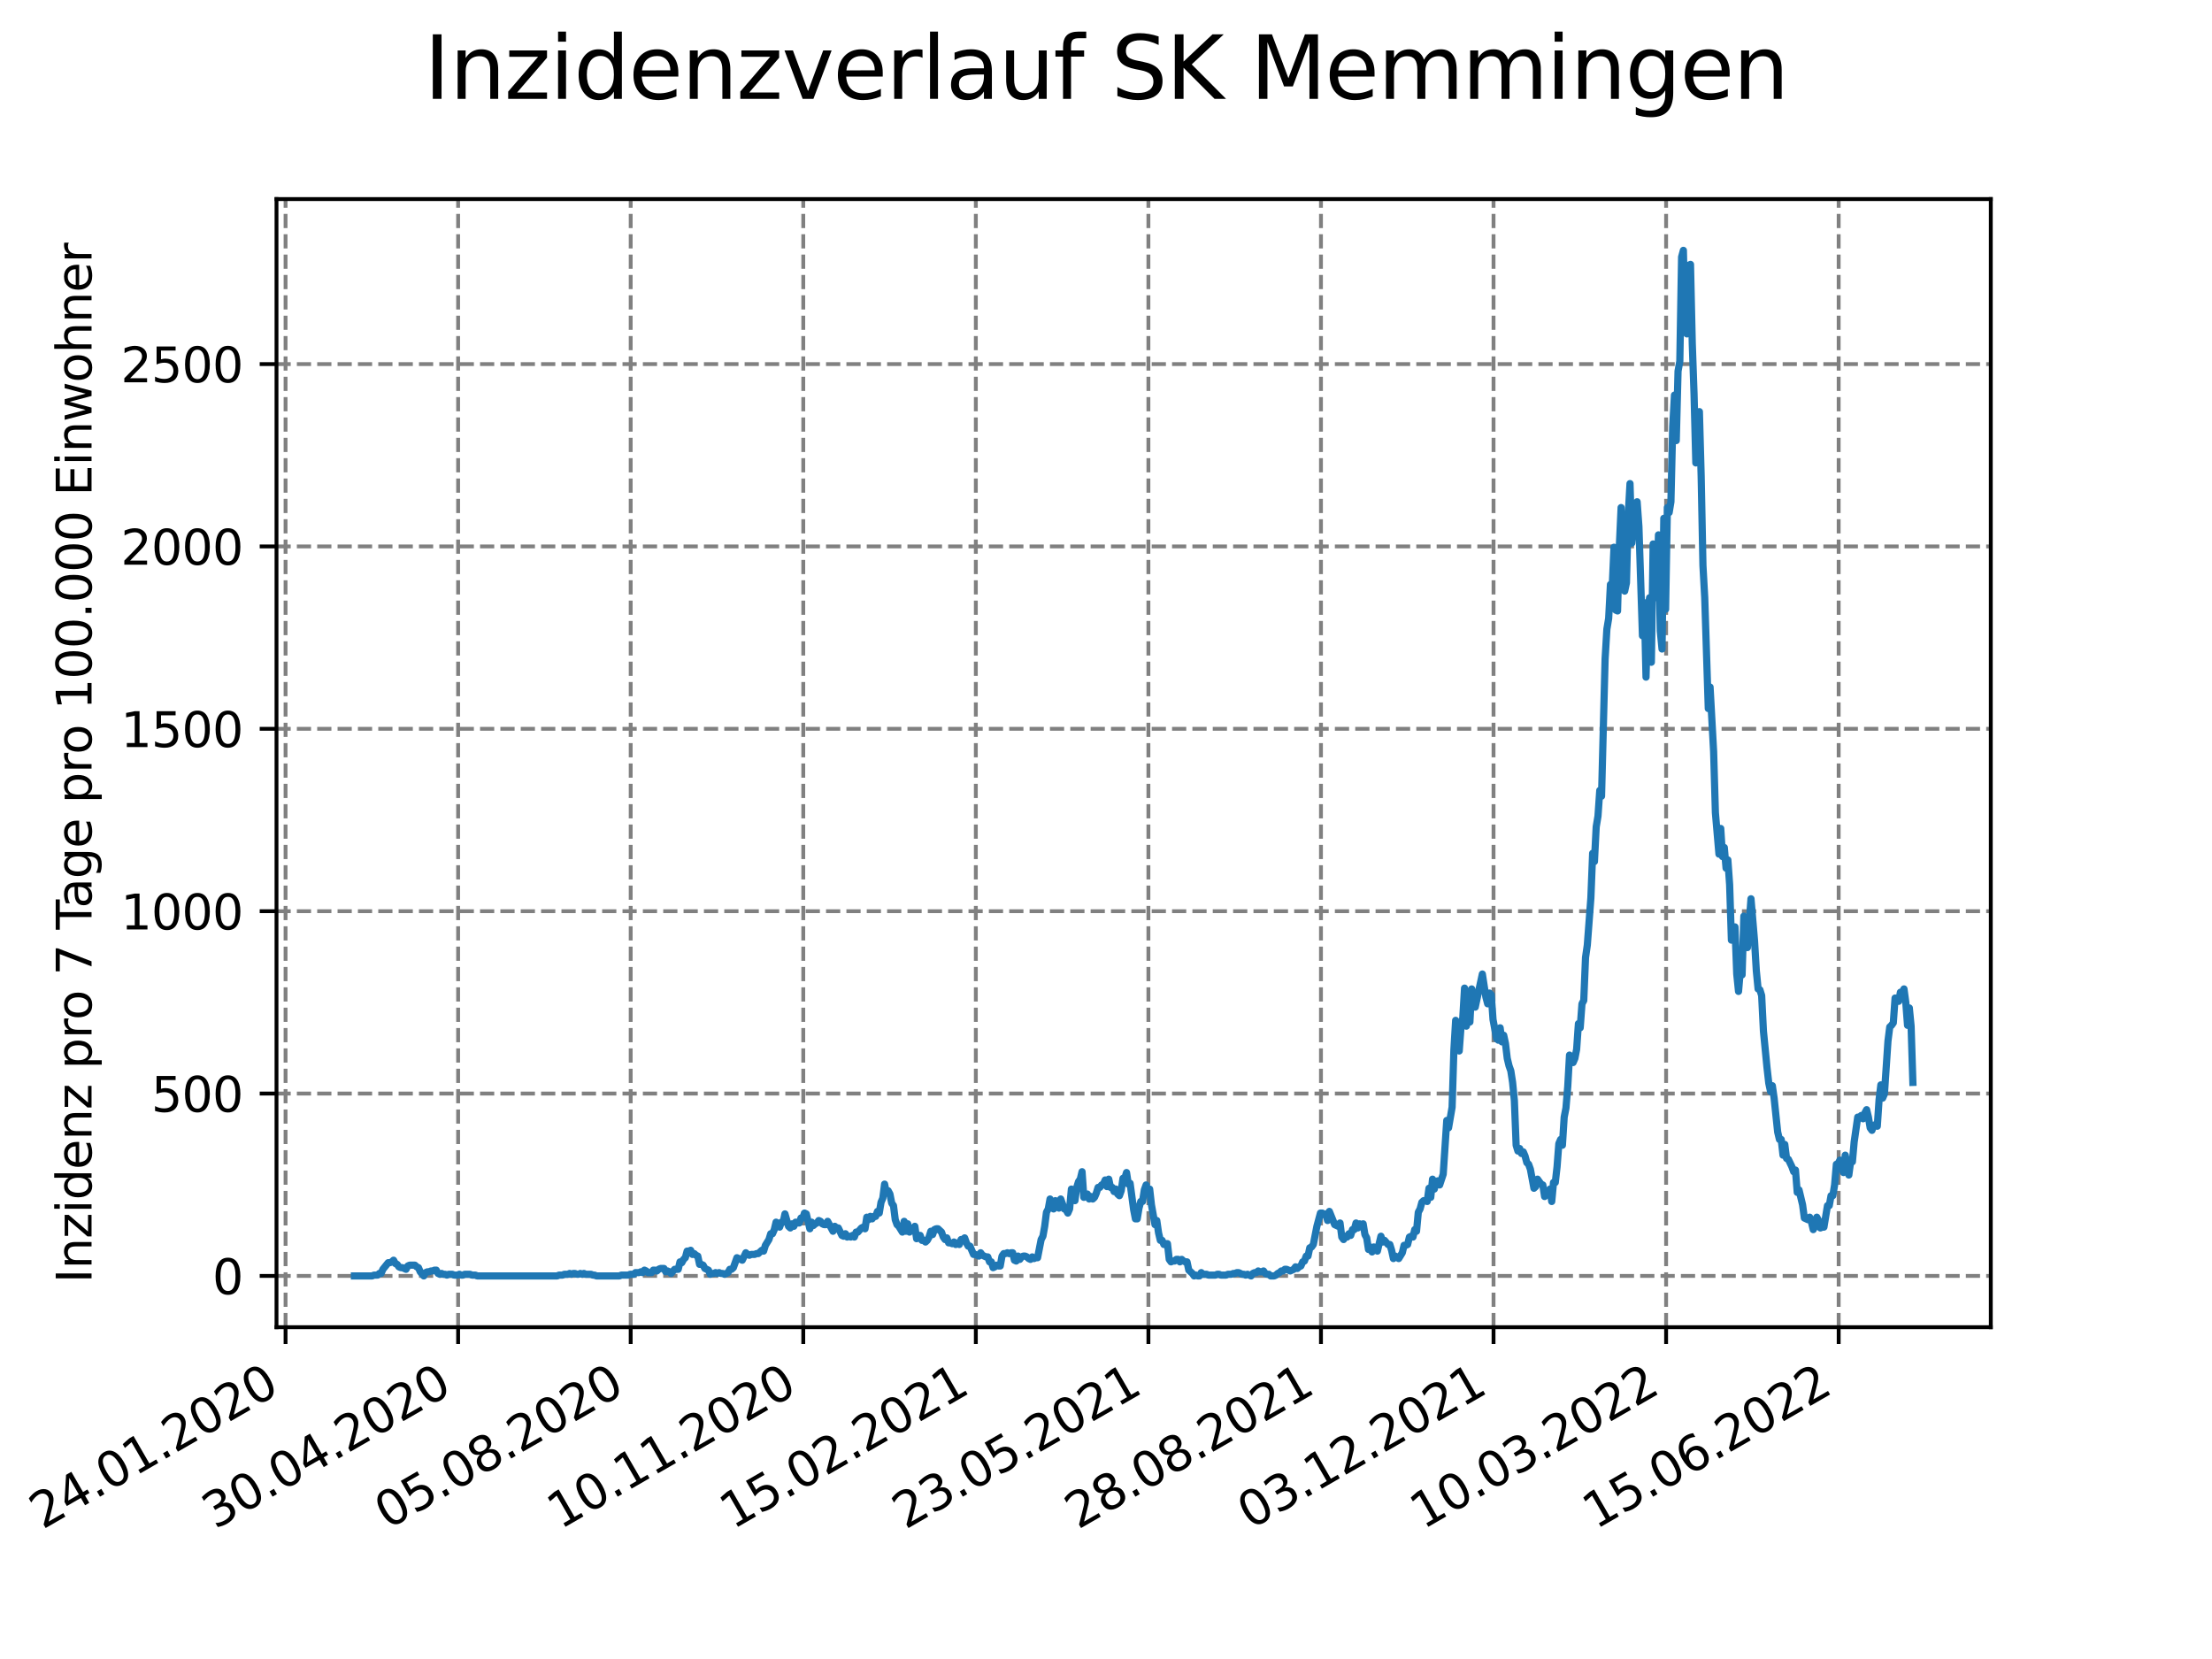 <?xml version="1.0" encoding="utf-8" standalone="no"?>
<!DOCTYPE svg PUBLIC "-//W3C//DTD SVG 1.1//EN"
  "http://www.w3.org/Graphics/SVG/1.1/DTD/svg11.dtd">
<svg xmlns:xlink="http://www.w3.org/1999/xlink" width="460.8pt" height="345.6pt" viewBox="0 0 460.8 345.6" xmlns="http://www.w3.org/2000/svg" version="1.1">
 <defs>
  <style type="text/css">*{stroke-linejoin: round; stroke-linecap: butt}</style>
 </defs>
 <g id="figure_1">
  <g id="patch_1">
   <path d="M 0 345.6 
L 460.8 345.6 
L 460.8 0 
L 0 0 
z
" style="fill: #ffffff"/>
  </g>
  <g id="axes_1">
   <g id="patch_2">
    <path d="M 57.6 276.48 
L 414.72 276.48 
L 414.72 41.472 
L 57.6 41.472 
z
" style="fill: #ffffff"/>
   </g>
   <g id="matplotlib.axis_1">
    <g id="xtick_1">
     <g id="line2d_1">
      <path d="M 59.487 276.48 
L 59.487 41.472 
" clip-path="url(#pa5ed0c76ac)" style="fill: none; stroke-dasharray: 2.96,1.28; stroke-dashoffset: 0; stroke: #808080; stroke-width: 0.8"/>
     </g>
     <g id="line2d_2">
      <defs>
       <path id="mcbdb688030" d="M 0 0 
L 0 3.5 
" style="stroke: #000000; stroke-width: 0.8"/>
      </defs>
      <g>
       <use xlink:href="#mcbdb688030" x="59.487" y="276.48" style="stroke: #000000; stroke-width: 0.8"/>
      </g>
     </g>
     <g id="text_1">
      <!-- 24.01.2020 -->
      <g transform="translate(8.862 318.689)rotate(-30)scale(0.1 -0.1)">
       <defs>
        <path id="DejaVuSans-32" d="M 1228 531 
L 3431 531 
L 3431 0 
L 469 0 
L 469 531 
Q 828 903 1448 1529 
Q 2069 2156 2228 2338 
Q 2531 2678 2651 2914 
Q 2772 3150 2772 3378 
Q 2772 3750 2511 3984 
Q 2250 4219 1831 4219 
Q 1534 4219 1204 4116 
Q 875 4013 500 3803 
L 500 4441 
Q 881 4594 1212 4672 
Q 1544 4750 1819 4750 
Q 2544 4750 2975 4387 
Q 3406 4025 3406 3419 
Q 3406 3131 3298 2873 
Q 3191 2616 2906 2266 
Q 2828 2175 2409 1742 
Q 1991 1309 1228 531 
z
" transform="scale(0.016)"/>
        <path id="DejaVuSans-34" d="M 2419 4116 
L 825 1625 
L 2419 1625 
L 2419 4116 
z
M 2253 4666 
L 3047 4666 
L 3047 1625 
L 3713 1625 
L 3713 1100 
L 3047 1100 
L 3047 0 
L 2419 0 
L 2419 1100 
L 313 1100 
L 313 1709 
L 2253 4666 
z
" transform="scale(0.016)"/>
        <path id="DejaVuSans-2e" d="M 684 794 
L 1344 794 
L 1344 0 
L 684 0 
L 684 794 
z
" transform="scale(0.016)"/>
        <path id="DejaVuSans-30" d="M 2034 4250 
Q 1547 4250 1301 3770 
Q 1056 3291 1056 2328 
Q 1056 1369 1301 889 
Q 1547 409 2034 409 
Q 2525 409 2770 889 
Q 3016 1369 3016 2328 
Q 3016 3291 2770 3770 
Q 2525 4250 2034 4250 
z
M 2034 4750 
Q 2819 4750 3233 4129 
Q 3647 3509 3647 2328 
Q 3647 1150 3233 529 
Q 2819 -91 2034 -91 
Q 1250 -91 836 529 
Q 422 1150 422 2328 
Q 422 3509 836 4129 
Q 1250 4750 2034 4750 
z
" transform="scale(0.016)"/>
        <path id="DejaVuSans-31" d="M 794 531 
L 1825 531 
L 1825 4091 
L 703 3866 
L 703 4441 
L 1819 4666 
L 2450 4666 
L 2450 531 
L 3481 531 
L 3481 0 
L 794 0 
L 794 531 
z
" transform="scale(0.016)"/>
       </defs>
       <use xlink:href="#DejaVuSans-32"/>
       <use xlink:href="#DejaVuSans-34" x="63.623"/>
       <use xlink:href="#DejaVuSans-2e" x="127.246"/>
       <use xlink:href="#DejaVuSans-30" x="159.033"/>
       <use xlink:href="#DejaVuSans-31" x="222.656"/>
       <use xlink:href="#DejaVuSans-2e" x="286.279"/>
       <use xlink:href="#DejaVuSans-32" x="318.066"/>
       <use xlink:href="#DejaVuSans-30" x="381.689"/>
       <use xlink:href="#DejaVuSans-32" x="445.312"/>
       <use xlink:href="#DejaVuSans-30" x="508.936"/>
      </g>
     </g>
    </g>
    <g id="xtick_2">
     <g id="line2d_3">
      <path d="M 95.436 276.48 
L 95.436 41.472 
" clip-path="url(#pa5ed0c76ac)" style="fill: none; stroke-dasharray: 2.96,1.28; stroke-dashoffset: 0; stroke: #808080; stroke-width: 0.8"/>
     </g>
     <g id="line2d_4">
      <g>
       <use xlink:href="#mcbdb688030" x="95.436" y="276.48" style="stroke: #000000; stroke-width: 0.8"/>
      </g>
     </g>
     <g id="text_2">
      <!-- 30.04.2020 -->
      <g transform="translate(44.811 318.689)rotate(-30)scale(0.1 -0.1)">
       <defs>
        <path id="DejaVuSans-33" d="M 2597 2516 
Q 3050 2419 3304 2112 
Q 3559 1806 3559 1356 
Q 3559 666 3084 287 
Q 2609 -91 1734 -91 
Q 1441 -91 1130 -33 
Q 819 25 488 141 
L 488 750 
Q 750 597 1062 519 
Q 1375 441 1716 441 
Q 2309 441 2620 675 
Q 2931 909 2931 1356 
Q 2931 1769 2642 2001 
Q 2353 2234 1838 2234 
L 1294 2234 
L 1294 2753 
L 1863 2753 
Q 2328 2753 2575 2939 
Q 2822 3125 2822 3475 
Q 2822 3834 2567 4026 
Q 2313 4219 1838 4219 
Q 1578 4219 1281 4162 
Q 984 4106 628 3988 
L 628 4550 
Q 988 4650 1302 4700 
Q 1616 4750 1894 4750 
Q 2613 4750 3031 4423 
Q 3450 4097 3450 3541 
Q 3450 3153 3228 2886 
Q 3006 2619 2597 2516 
z
" transform="scale(0.016)"/>
       </defs>
       <use xlink:href="#DejaVuSans-33"/>
       <use xlink:href="#DejaVuSans-30" x="63.623"/>
       <use xlink:href="#DejaVuSans-2e" x="127.246"/>
       <use xlink:href="#DejaVuSans-30" x="159.033"/>
       <use xlink:href="#DejaVuSans-34" x="222.656"/>
       <use xlink:href="#DejaVuSans-2e" x="286.279"/>
       <use xlink:href="#DejaVuSans-32" x="318.066"/>
       <use xlink:href="#DejaVuSans-30" x="381.689"/>
       <use xlink:href="#DejaVuSans-32" x="445.312"/>
       <use xlink:href="#DejaVuSans-30" x="508.936"/>
      </g>
     </g>
    </g>
    <g id="xtick_3">
     <g id="line2d_5">
      <path d="M 131.385 276.48 
L 131.385 41.472 
" clip-path="url(#pa5ed0c76ac)" style="fill: none; stroke-dasharray: 2.96,1.28; stroke-dashoffset: 0; stroke: #808080; stroke-width: 0.8"/>
     </g>
     <g id="line2d_6">
      <g>
       <use xlink:href="#mcbdb688030" x="131.385" y="276.48" style="stroke: #000000; stroke-width: 0.8"/>
      </g>
     </g>
     <g id="text_3">
      <!-- 05.08.2020 -->
      <g transform="translate(80.76 318.689)rotate(-30)scale(0.1 -0.1)">
       <defs>
        <path id="DejaVuSans-35" d="M 691 4666 
L 3169 4666 
L 3169 4134 
L 1269 4134 
L 1269 2991 
Q 1406 3038 1543 3061 
Q 1681 3084 1819 3084 
Q 2600 3084 3056 2656 
Q 3513 2228 3513 1497 
Q 3513 744 3044 326 
Q 2575 -91 1722 -91 
Q 1428 -91 1123 -41 
Q 819 9 494 109 
L 494 744 
Q 775 591 1075 516 
Q 1375 441 1709 441 
Q 2250 441 2565 725 
Q 2881 1009 2881 1497 
Q 2881 1984 2565 2268 
Q 2250 2553 1709 2553 
Q 1456 2553 1204 2497 
Q 953 2441 691 2322 
L 691 4666 
z
" transform="scale(0.016)"/>
        <path id="DejaVuSans-38" d="M 2034 2216 
Q 1584 2216 1326 1975 
Q 1069 1734 1069 1313 
Q 1069 891 1326 650 
Q 1584 409 2034 409 
Q 2484 409 2743 651 
Q 3003 894 3003 1313 
Q 3003 1734 2745 1975 
Q 2488 2216 2034 2216 
z
M 1403 2484 
Q 997 2584 770 2862 
Q 544 3141 544 3541 
Q 544 4100 942 4425 
Q 1341 4750 2034 4750 
Q 2731 4750 3128 4425 
Q 3525 4100 3525 3541 
Q 3525 3141 3298 2862 
Q 3072 2584 2669 2484 
Q 3125 2378 3379 2068 
Q 3634 1759 3634 1313 
Q 3634 634 3220 271 
Q 2806 -91 2034 -91 
Q 1263 -91 848 271 
Q 434 634 434 1313 
Q 434 1759 690 2068 
Q 947 2378 1403 2484 
z
M 1172 3481 
Q 1172 3119 1398 2916 
Q 1625 2713 2034 2713 
Q 2441 2713 2670 2916 
Q 2900 3119 2900 3481 
Q 2900 3844 2670 4047 
Q 2441 4250 2034 4250 
Q 1625 4250 1398 4047 
Q 1172 3844 1172 3481 
z
" transform="scale(0.016)"/>
       </defs>
       <use xlink:href="#DejaVuSans-30"/>
       <use xlink:href="#DejaVuSans-35" x="63.623"/>
       <use xlink:href="#DejaVuSans-2e" x="127.246"/>
       <use xlink:href="#DejaVuSans-30" x="159.033"/>
       <use xlink:href="#DejaVuSans-38" x="222.656"/>
       <use xlink:href="#DejaVuSans-2e" x="286.279"/>
       <use xlink:href="#DejaVuSans-32" x="318.066"/>
       <use xlink:href="#DejaVuSans-30" x="381.689"/>
       <use xlink:href="#DejaVuSans-32" x="445.312"/>
       <use xlink:href="#DejaVuSans-30" x="508.936"/>
      </g>
     </g>
    </g>
    <g id="xtick_4">
     <g id="line2d_7">
      <path d="M 167.335 276.48 
L 167.335 41.472 
" clip-path="url(#pa5ed0c76ac)" style="fill: none; stroke-dasharray: 2.96,1.28; stroke-dashoffset: 0; stroke: #808080; stroke-width: 0.8"/>
     </g>
     <g id="line2d_8">
      <g>
       <use xlink:href="#mcbdb688030" x="167.335" y="276.48" style="stroke: #000000; stroke-width: 0.8"/>
      </g>
     </g>
     <g id="text_4">
      <!-- 10.11.2020 -->
      <g transform="translate(116.709 318.689)rotate(-30)scale(0.1 -0.1)">
       <use xlink:href="#DejaVuSans-31"/>
       <use xlink:href="#DejaVuSans-30" x="63.623"/>
       <use xlink:href="#DejaVuSans-2e" x="127.246"/>
       <use xlink:href="#DejaVuSans-31" x="159.033"/>
       <use xlink:href="#DejaVuSans-31" x="222.656"/>
       <use xlink:href="#DejaVuSans-2e" x="286.279"/>
       <use xlink:href="#DejaVuSans-32" x="318.066"/>
       <use xlink:href="#DejaVuSans-30" x="381.689"/>
       <use xlink:href="#DejaVuSans-32" x="445.312"/>
       <use xlink:href="#DejaVuSans-30" x="508.936"/>
      </g>
     </g>
    </g>
    <g id="xtick_5">
     <g id="line2d_9">
      <path d="M 203.284 276.48 
L 203.284 41.472 
" clip-path="url(#pa5ed0c76ac)" style="fill: none; stroke-dasharray: 2.96,1.28; stroke-dashoffset: 0; stroke: #808080; stroke-width: 0.8"/>
     </g>
     <g id="line2d_10">
      <g>
       <use xlink:href="#mcbdb688030" x="203.284" y="276.48" style="stroke: #000000; stroke-width: 0.8"/>
      </g>
     </g>
     <g id="text_5">
      <!-- 15.02.2021 -->
      <g transform="translate(152.659 318.689)rotate(-30)scale(0.1 -0.1)">
       <use xlink:href="#DejaVuSans-31"/>
       <use xlink:href="#DejaVuSans-35" x="63.623"/>
       <use xlink:href="#DejaVuSans-2e" x="127.246"/>
       <use xlink:href="#DejaVuSans-30" x="159.033"/>
       <use xlink:href="#DejaVuSans-32" x="222.656"/>
       <use xlink:href="#DejaVuSans-2e" x="286.279"/>
       <use xlink:href="#DejaVuSans-32" x="318.066"/>
       <use xlink:href="#DejaVuSans-30" x="381.689"/>
       <use xlink:href="#DejaVuSans-32" x="445.312"/>
       <use xlink:href="#DejaVuSans-31" x="508.936"/>
      </g>
     </g>
    </g>
    <g id="xtick_6">
     <g id="line2d_11">
      <path d="M 239.233 276.48 
L 239.233 41.472 
" clip-path="url(#pa5ed0c76ac)" style="fill: none; stroke-dasharray: 2.96,1.28; stroke-dashoffset: 0; stroke: #808080; stroke-width: 0.8"/>
     </g>
     <g id="line2d_12">
      <g>
       <use xlink:href="#mcbdb688030" x="239.233" y="276.48" style="stroke: #000000; stroke-width: 0.8"/>
      </g>
     </g>
     <g id="text_6">
      <!-- 23.05.2021 -->
      <g transform="translate(188.608 318.689)rotate(-30)scale(0.1 -0.1)">
       <use xlink:href="#DejaVuSans-32"/>
       <use xlink:href="#DejaVuSans-33" x="63.623"/>
       <use xlink:href="#DejaVuSans-2e" x="127.246"/>
       <use xlink:href="#DejaVuSans-30" x="159.033"/>
       <use xlink:href="#DejaVuSans-35" x="222.656"/>
       <use xlink:href="#DejaVuSans-2e" x="286.279"/>
       <use xlink:href="#DejaVuSans-32" x="318.066"/>
       <use xlink:href="#DejaVuSans-30" x="381.689"/>
       <use xlink:href="#DejaVuSans-32" x="445.312"/>
       <use xlink:href="#DejaVuSans-31" x="508.936"/>
      </g>
     </g>
    </g>
    <g id="xtick_7">
     <g id="line2d_13">
      <path d="M 275.182 276.48 
L 275.182 41.472 
" clip-path="url(#pa5ed0c76ac)" style="fill: none; stroke-dasharray: 2.96,1.28; stroke-dashoffset: 0; stroke: #808080; stroke-width: 0.8"/>
     </g>
     <g id="line2d_14">
      <g>
       <use xlink:href="#mcbdb688030" x="275.182" y="276.48" style="stroke: #000000; stroke-width: 0.8"/>
      </g>
     </g>
     <g id="text_7">
      <!-- 28.08.2021 -->
      <g transform="translate(224.557 318.689)rotate(-30)scale(0.1 -0.1)">
       <use xlink:href="#DejaVuSans-32"/>
       <use xlink:href="#DejaVuSans-38" x="63.623"/>
       <use xlink:href="#DejaVuSans-2e" x="127.246"/>
       <use xlink:href="#DejaVuSans-30" x="159.033"/>
       <use xlink:href="#DejaVuSans-38" x="222.656"/>
       <use xlink:href="#DejaVuSans-2e" x="286.279"/>
       <use xlink:href="#DejaVuSans-32" x="318.066"/>
       <use xlink:href="#DejaVuSans-30" x="381.689"/>
       <use xlink:href="#DejaVuSans-32" x="445.312"/>
       <use xlink:href="#DejaVuSans-31" x="508.936"/>
      </g>
     </g>
    </g>
    <g id="xtick_8">
     <g id="line2d_15">
      <path d="M 311.131 276.48 
L 311.131 41.472 
" clip-path="url(#pa5ed0c76ac)" style="fill: none; stroke-dasharray: 2.96,1.28; stroke-dashoffset: 0; stroke: #808080; stroke-width: 0.8"/>
     </g>
     <g id="line2d_16">
      <g>
       <use xlink:href="#mcbdb688030" x="311.131" y="276.48" style="stroke: #000000; stroke-width: 0.8"/>
      </g>
     </g>
     <g id="text_8">
      <!-- 03.12.2021 -->
      <g transform="translate(260.506 318.689)rotate(-30)scale(0.1 -0.1)">
       <use xlink:href="#DejaVuSans-30"/>
       <use xlink:href="#DejaVuSans-33" x="63.623"/>
       <use xlink:href="#DejaVuSans-2e" x="127.246"/>
       <use xlink:href="#DejaVuSans-31" x="159.033"/>
       <use xlink:href="#DejaVuSans-32" x="222.656"/>
       <use xlink:href="#DejaVuSans-2e" x="286.279"/>
       <use xlink:href="#DejaVuSans-32" x="318.066"/>
       <use xlink:href="#DejaVuSans-30" x="381.689"/>
       <use xlink:href="#DejaVuSans-32" x="445.312"/>
       <use xlink:href="#DejaVuSans-31" x="508.936"/>
      </g>
     </g>
    </g>
    <g id="xtick_9">
     <g id="line2d_17">
      <path d="M 347.081 276.48 
L 347.081 41.472 
" clip-path="url(#pa5ed0c76ac)" style="fill: none; stroke-dasharray: 2.96,1.28; stroke-dashoffset: 0; stroke: #808080; stroke-width: 0.8"/>
     </g>
     <g id="line2d_18">
      <g>
       <use xlink:href="#mcbdb688030" x="347.081" y="276.48" style="stroke: #000000; stroke-width: 0.8"/>
      </g>
     </g>
     <g id="text_9">
      <!-- 10.03.2022 -->
      <g transform="translate(296.455 318.689)rotate(-30)scale(0.1 -0.1)">
       <use xlink:href="#DejaVuSans-31"/>
       <use xlink:href="#DejaVuSans-30" x="63.623"/>
       <use xlink:href="#DejaVuSans-2e" x="127.246"/>
       <use xlink:href="#DejaVuSans-30" x="159.033"/>
       <use xlink:href="#DejaVuSans-33" x="222.656"/>
       <use xlink:href="#DejaVuSans-2e" x="286.279"/>
       <use xlink:href="#DejaVuSans-32" x="318.066"/>
       <use xlink:href="#DejaVuSans-30" x="381.689"/>
       <use xlink:href="#DejaVuSans-32" x="445.312"/>
       <use xlink:href="#DejaVuSans-32" x="508.936"/>
      </g>
     </g>
    </g>
    <g id="xtick_10">
     <g id="line2d_19">
      <path d="M 383.03 276.48 
L 383.03 41.472 
" clip-path="url(#pa5ed0c76ac)" style="fill: none; stroke-dasharray: 2.96,1.28; stroke-dashoffset: 0; stroke: #808080; stroke-width: 0.8"/>
     </g>
     <g id="line2d_20">
      <g>
       <use xlink:href="#mcbdb688030" x="383.03" y="276.48" style="stroke: #000000; stroke-width: 0.8"/>
      </g>
     </g>
     <g id="text_10">
      <!-- 15.06.2022 -->
      <g transform="translate(332.405 318.689)rotate(-30)scale(0.1 -0.1)">
       <defs>
        <path id="DejaVuSans-36" d="M 2113 2584 
Q 1688 2584 1439 2293 
Q 1191 2003 1191 1497 
Q 1191 994 1439 701 
Q 1688 409 2113 409 
Q 2538 409 2786 701 
Q 3034 994 3034 1497 
Q 3034 2003 2786 2293 
Q 2538 2584 2113 2584 
z
M 3366 4563 
L 3366 3988 
Q 3128 4100 2886 4159 
Q 2644 4219 2406 4219 
Q 1781 4219 1451 3797 
Q 1122 3375 1075 2522 
Q 1259 2794 1537 2939 
Q 1816 3084 2150 3084 
Q 2853 3084 3261 2657 
Q 3669 2231 3669 1497 
Q 3669 778 3244 343 
Q 2819 -91 2113 -91 
Q 1303 -91 875 529 
Q 447 1150 447 2328 
Q 447 3434 972 4092 
Q 1497 4750 2381 4750 
Q 2619 4750 2861 4703 
Q 3103 4656 3366 4563 
z
" transform="scale(0.016)"/>
       </defs>
       <use xlink:href="#DejaVuSans-31"/>
       <use xlink:href="#DejaVuSans-35" x="63.623"/>
       <use xlink:href="#DejaVuSans-2e" x="127.246"/>
       <use xlink:href="#DejaVuSans-30" x="159.033"/>
       <use xlink:href="#DejaVuSans-36" x="222.656"/>
       <use xlink:href="#DejaVuSans-2e" x="286.279"/>
       <use xlink:href="#DejaVuSans-32" x="318.066"/>
       <use xlink:href="#DejaVuSans-30" x="381.689"/>
       <use xlink:href="#DejaVuSans-32" x="445.312"/>
       <use xlink:href="#DejaVuSans-32" x="508.936"/>
      </g>
     </g>
    </g>
   </g>
   <g id="matplotlib.axis_2">
    <g id="ytick_1">
     <g id="line2d_21">
      <path d="M 57.6 265.798 
L 414.72 265.798 
" clip-path="url(#pa5ed0c76ac)" style="fill: none; stroke-dasharray: 2.96,1.28; stroke-dashoffset: 0; stroke: #808080; stroke-width: 0.8"/>
     </g>
     <g id="line2d_22">
      <defs>
       <path id="mc76f8671d3" d="M 0 0 
L -3.5 0 
" style="stroke: #000000; stroke-width: 0.8"/>
      </defs>
      <g>
       <use xlink:href="#mc76f8671d3" x="57.6" y="265.798" style="stroke: #000000; stroke-width: 0.8"/>
      </g>
     </g>
     <g id="text_11">
      <!-- 0 -->
      <g transform="translate(44.237 269.597)scale(0.1 -0.1)">
       <use xlink:href="#DejaVuSans-30"/>
      </g>
     </g>
    </g>
    <g id="ytick_2">
     <g id="line2d_23">
      <path d="M 57.6 227.807 
L 414.72 227.807 
" clip-path="url(#pa5ed0c76ac)" style="fill: none; stroke-dasharray: 2.96,1.28; stroke-dashoffset: 0; stroke: #808080; stroke-width: 0.8"/>
     </g>
     <g id="line2d_24">
      <g>
       <use xlink:href="#mc76f8671d3" x="57.6" y="227.807" style="stroke: #000000; stroke-width: 0.8"/>
      </g>
     </g>
     <g id="text_12">
      <!-- 500 -->
      <g transform="translate(31.512 231.606)scale(0.1 -0.1)">
       <use xlink:href="#DejaVuSans-35"/>
       <use xlink:href="#DejaVuSans-30" x="63.623"/>
       <use xlink:href="#DejaVuSans-30" x="127.246"/>
      </g>
     </g>
    </g>
    <g id="ytick_3">
     <g id="line2d_25">
      <path d="M 57.6 189.816 
L 414.72 189.816 
" clip-path="url(#pa5ed0c76ac)" style="fill: none; stroke-dasharray: 2.96,1.28; stroke-dashoffset: 0; stroke: #808080; stroke-width: 0.8"/>
     </g>
     <g id="line2d_26">
      <g>
       <use xlink:href="#mc76f8671d3" x="57.6" y="189.816" style="stroke: #000000; stroke-width: 0.8"/>
      </g>
     </g>
     <g id="text_13">
      <!-- 1000 -->
      <g transform="translate(25.15 193.616)scale(0.1 -0.1)">
       <use xlink:href="#DejaVuSans-31"/>
       <use xlink:href="#DejaVuSans-30" x="63.623"/>
       <use xlink:href="#DejaVuSans-30" x="127.246"/>
       <use xlink:href="#DejaVuSans-30" x="190.869"/>
      </g>
     </g>
    </g>
    <g id="ytick_4">
     <g id="line2d_27">
      <path d="M 57.6 151.826 
L 414.72 151.826 
" clip-path="url(#pa5ed0c76ac)" style="fill: none; stroke-dasharray: 2.96,1.28; stroke-dashoffset: 0; stroke: #808080; stroke-width: 0.8"/>
     </g>
     <g id="line2d_28">
      <g>
       <use xlink:href="#mc76f8671d3" x="57.6" y="151.826" style="stroke: #000000; stroke-width: 0.8"/>
      </g>
     </g>
     <g id="text_14">
      <!-- 1500 -->
      <g transform="translate(25.15 155.625)scale(0.1 -0.1)">
       <use xlink:href="#DejaVuSans-31"/>
       <use xlink:href="#DejaVuSans-35" x="63.623"/>
       <use xlink:href="#DejaVuSans-30" x="127.246"/>
       <use xlink:href="#DejaVuSans-30" x="190.869"/>
      </g>
     </g>
    </g>
    <g id="ytick_5">
     <g id="line2d_29">
      <path d="M 57.6 113.835 
L 414.72 113.835 
" clip-path="url(#pa5ed0c76ac)" style="fill: none; stroke-dasharray: 2.96,1.28; stroke-dashoffset: 0; stroke: #808080; stroke-width: 0.8"/>
     </g>
     <g id="line2d_30">
      <g>
       <use xlink:href="#mc76f8671d3" x="57.6" y="113.835" style="stroke: #000000; stroke-width: 0.8"/>
      </g>
     </g>
     <g id="text_15">
      <!-- 2000 -->
      <g transform="translate(25.15 117.634)scale(0.1 -0.1)">
       <use xlink:href="#DejaVuSans-32"/>
       <use xlink:href="#DejaVuSans-30" x="63.623"/>
       <use xlink:href="#DejaVuSans-30" x="127.246"/>
       <use xlink:href="#DejaVuSans-30" x="190.869"/>
      </g>
     </g>
    </g>
    <g id="ytick_6">
     <g id="line2d_31">
      <path d="M 57.6 75.845 
L 414.72 75.845 
" clip-path="url(#pa5ed0c76ac)" style="fill: none; stroke-dasharray: 2.96,1.28; stroke-dashoffset: 0; stroke: #808080; stroke-width: 0.8"/>
     </g>
     <g id="line2d_32">
      <g>
       <use xlink:href="#mc76f8671d3" x="57.6" y="75.845" style="stroke: #000000; stroke-width: 0.8"/>
      </g>
     </g>
     <g id="text_16">
      <!-- 2500 -->
      <g transform="translate(25.15 79.644)scale(0.1 -0.1)">
       <use xlink:href="#DejaVuSans-32"/>
       <use xlink:href="#DejaVuSans-35" x="63.623"/>
       <use xlink:href="#DejaVuSans-30" x="127.246"/>
       <use xlink:href="#DejaVuSans-30" x="190.869"/>
      </g>
     </g>
    </g>
    <g id="text_17">
     <!-- Inzidenz pro 7 Tage pro 100.000 Einwohner -->
     <g transform="translate(19.07 267.301)rotate(-90)scale(0.1 -0.1)">
      <defs>
       <path id="DejaVuSans-49" d="M 628 4666 
L 1259 4666 
L 1259 0 
L 628 0 
L 628 4666 
z
" transform="scale(0.016)"/>
       <path id="DejaVuSans-6e" d="M 3513 2113 
L 3513 0 
L 2938 0 
L 2938 2094 
Q 2938 2591 2744 2837 
Q 2550 3084 2163 3084 
Q 1697 3084 1428 2787 
Q 1159 2491 1159 1978 
L 1159 0 
L 581 0 
L 581 3500 
L 1159 3500 
L 1159 2956 
Q 1366 3272 1645 3428 
Q 1925 3584 2291 3584 
Q 2894 3584 3203 3211 
Q 3513 2838 3513 2113 
z
" transform="scale(0.016)"/>
       <path id="DejaVuSans-7a" d="M 353 3500 
L 3084 3500 
L 3084 2975 
L 922 459 
L 3084 459 
L 3084 0 
L 275 0 
L 275 525 
L 2438 3041 
L 353 3041 
L 353 3500 
z
" transform="scale(0.016)"/>
       <path id="DejaVuSans-69" d="M 603 3500 
L 1178 3500 
L 1178 0 
L 603 0 
L 603 3500 
z
M 603 4863 
L 1178 4863 
L 1178 4134 
L 603 4134 
L 603 4863 
z
" transform="scale(0.016)"/>
       <path id="DejaVuSans-64" d="M 2906 2969 
L 2906 4863 
L 3481 4863 
L 3481 0 
L 2906 0 
L 2906 525 
Q 2725 213 2448 61 
Q 2172 -91 1784 -91 
Q 1150 -91 751 415 
Q 353 922 353 1747 
Q 353 2572 751 3078 
Q 1150 3584 1784 3584 
Q 2172 3584 2448 3432 
Q 2725 3281 2906 2969 
z
M 947 1747 
Q 947 1113 1208 752 
Q 1469 391 1925 391 
Q 2381 391 2643 752 
Q 2906 1113 2906 1747 
Q 2906 2381 2643 2742 
Q 2381 3103 1925 3103 
Q 1469 3103 1208 2742 
Q 947 2381 947 1747 
z
" transform="scale(0.016)"/>
       <path id="DejaVuSans-65" d="M 3597 1894 
L 3597 1613 
L 953 1613 
Q 991 1019 1311 708 
Q 1631 397 2203 397 
Q 2534 397 2845 478 
Q 3156 559 3463 722 
L 3463 178 
Q 3153 47 2828 -22 
Q 2503 -91 2169 -91 
Q 1331 -91 842 396 
Q 353 884 353 1716 
Q 353 2575 817 3079 
Q 1281 3584 2069 3584 
Q 2775 3584 3186 3129 
Q 3597 2675 3597 1894 
z
M 3022 2063 
Q 3016 2534 2758 2815 
Q 2500 3097 2075 3097 
Q 1594 3097 1305 2825 
Q 1016 2553 972 2059 
L 3022 2063 
z
" transform="scale(0.016)"/>
       <path id="DejaVuSans-20" transform="scale(0.016)"/>
       <path id="DejaVuSans-70" d="M 1159 525 
L 1159 -1331 
L 581 -1331 
L 581 3500 
L 1159 3500 
L 1159 2969 
Q 1341 3281 1617 3432 
Q 1894 3584 2278 3584 
Q 2916 3584 3314 3078 
Q 3713 2572 3713 1747 
Q 3713 922 3314 415 
Q 2916 -91 2278 -91 
Q 1894 -91 1617 61 
Q 1341 213 1159 525 
z
M 3116 1747 
Q 3116 2381 2855 2742 
Q 2594 3103 2138 3103 
Q 1681 3103 1420 2742 
Q 1159 2381 1159 1747 
Q 1159 1113 1420 752 
Q 1681 391 2138 391 
Q 2594 391 2855 752 
Q 3116 1113 3116 1747 
z
" transform="scale(0.016)"/>
       <path id="DejaVuSans-72" d="M 2631 2963 
Q 2534 3019 2420 3045 
Q 2306 3072 2169 3072 
Q 1681 3072 1420 2755 
Q 1159 2438 1159 1844 
L 1159 0 
L 581 0 
L 581 3500 
L 1159 3500 
L 1159 2956 
Q 1341 3275 1631 3429 
Q 1922 3584 2338 3584 
Q 2397 3584 2469 3576 
Q 2541 3569 2628 3553 
L 2631 2963 
z
" transform="scale(0.016)"/>
       <path id="DejaVuSans-6f" d="M 1959 3097 
Q 1497 3097 1228 2736 
Q 959 2375 959 1747 
Q 959 1119 1226 758 
Q 1494 397 1959 397 
Q 2419 397 2687 759 
Q 2956 1122 2956 1747 
Q 2956 2369 2687 2733 
Q 2419 3097 1959 3097 
z
M 1959 3584 
Q 2709 3584 3137 3096 
Q 3566 2609 3566 1747 
Q 3566 888 3137 398 
Q 2709 -91 1959 -91 
Q 1206 -91 779 398 
Q 353 888 353 1747 
Q 353 2609 779 3096 
Q 1206 3584 1959 3584 
z
" transform="scale(0.016)"/>
       <path id="DejaVuSans-37" d="M 525 4666 
L 3525 4666 
L 3525 4397 
L 1831 0 
L 1172 0 
L 2766 4134 
L 525 4134 
L 525 4666 
z
" transform="scale(0.016)"/>
       <path id="DejaVuSans-54" d="M -19 4666 
L 3928 4666 
L 3928 4134 
L 2272 4134 
L 2272 0 
L 1638 0 
L 1638 4134 
L -19 4134 
L -19 4666 
z
" transform="scale(0.016)"/>
       <path id="DejaVuSans-61" d="M 2194 1759 
Q 1497 1759 1228 1600 
Q 959 1441 959 1056 
Q 959 750 1161 570 
Q 1363 391 1709 391 
Q 2188 391 2477 730 
Q 2766 1069 2766 1631 
L 2766 1759 
L 2194 1759 
z
M 3341 1997 
L 3341 0 
L 2766 0 
L 2766 531 
Q 2569 213 2275 61 
Q 1981 -91 1556 -91 
Q 1019 -91 701 211 
Q 384 513 384 1019 
Q 384 1609 779 1909 
Q 1175 2209 1959 2209 
L 2766 2209 
L 2766 2266 
Q 2766 2663 2505 2880 
Q 2244 3097 1772 3097 
Q 1472 3097 1187 3025 
Q 903 2953 641 2809 
L 641 3341 
Q 956 3463 1253 3523 
Q 1550 3584 1831 3584 
Q 2591 3584 2966 3190 
Q 3341 2797 3341 1997 
z
" transform="scale(0.016)"/>
       <path id="DejaVuSans-67" d="M 2906 1791 
Q 2906 2416 2648 2759 
Q 2391 3103 1925 3103 
Q 1463 3103 1205 2759 
Q 947 2416 947 1791 
Q 947 1169 1205 825 
Q 1463 481 1925 481 
Q 2391 481 2648 825 
Q 2906 1169 2906 1791 
z
M 3481 434 
Q 3481 -459 3084 -895 
Q 2688 -1331 1869 -1331 
Q 1566 -1331 1297 -1286 
Q 1028 -1241 775 -1147 
L 775 -588 
Q 1028 -725 1275 -790 
Q 1522 -856 1778 -856 
Q 2344 -856 2625 -561 
Q 2906 -266 2906 331 
L 2906 616 
Q 2728 306 2450 153 
Q 2172 0 1784 0 
Q 1141 0 747 490 
Q 353 981 353 1791 
Q 353 2603 747 3093 
Q 1141 3584 1784 3584 
Q 2172 3584 2450 3431 
Q 2728 3278 2906 2969 
L 2906 3500 
L 3481 3500 
L 3481 434 
z
" transform="scale(0.016)"/>
       <path id="DejaVuSans-45" d="M 628 4666 
L 3578 4666 
L 3578 4134 
L 1259 4134 
L 1259 2753 
L 3481 2753 
L 3481 2222 
L 1259 2222 
L 1259 531 
L 3634 531 
L 3634 0 
L 628 0 
L 628 4666 
z
" transform="scale(0.016)"/>
       <path id="DejaVuSans-77" d="M 269 3500 
L 844 3500 
L 1563 769 
L 2278 3500 
L 2956 3500 
L 3675 769 
L 4391 3500 
L 4966 3500 
L 4050 0 
L 3372 0 
L 2619 2869 
L 1863 0 
L 1184 0 
L 269 3500 
z
" transform="scale(0.016)"/>
       <path id="DejaVuSans-68" d="M 3513 2113 
L 3513 0 
L 2938 0 
L 2938 2094 
Q 2938 2591 2744 2837 
Q 2550 3084 2163 3084 
Q 1697 3084 1428 2787 
Q 1159 2491 1159 1978 
L 1159 0 
L 581 0 
L 581 4863 
L 1159 4863 
L 1159 2956 
Q 1366 3272 1645 3428 
Q 1925 3584 2291 3584 
Q 2894 3584 3203 3211 
Q 3513 2838 3513 2113 
z
" transform="scale(0.016)"/>
      </defs>
      <use xlink:href="#DejaVuSans-49"/>
      <use xlink:href="#DejaVuSans-6e" x="29.492"/>
      <use xlink:href="#DejaVuSans-7a" x="92.871"/>
      <use xlink:href="#DejaVuSans-69" x="145.361"/>
      <use xlink:href="#DejaVuSans-64" x="173.145"/>
      <use xlink:href="#DejaVuSans-65" x="236.621"/>
      <use xlink:href="#DejaVuSans-6e" x="298.145"/>
      <use xlink:href="#DejaVuSans-7a" x="361.523"/>
      <use xlink:href="#DejaVuSans-20" x="414.014"/>
      <use xlink:href="#DejaVuSans-70" x="445.801"/>
      <use xlink:href="#DejaVuSans-72" x="509.277"/>
      <use xlink:href="#DejaVuSans-6f" x="548.141"/>
      <use xlink:href="#DejaVuSans-20" x="609.322"/>
      <use xlink:href="#DejaVuSans-37" x="641.109"/>
      <use xlink:href="#DejaVuSans-20" x="704.732"/>
      <use xlink:href="#DejaVuSans-54" x="736.52"/>
      <use xlink:href="#DejaVuSans-61" x="781.104"/>
      <use xlink:href="#DejaVuSans-67" x="842.383"/>
      <use xlink:href="#DejaVuSans-65" x="905.859"/>
      <use xlink:href="#DejaVuSans-20" x="967.383"/>
      <use xlink:href="#DejaVuSans-70" x="999.17"/>
      <use xlink:href="#DejaVuSans-72" x="1062.646"/>
      <use xlink:href="#DejaVuSans-6f" x="1101.51"/>
      <use xlink:href="#DejaVuSans-20" x="1162.691"/>
      <use xlink:href="#DejaVuSans-31" x="1194.479"/>
      <use xlink:href="#DejaVuSans-30" x="1258.102"/>
      <use xlink:href="#DejaVuSans-30" x="1321.725"/>
      <use xlink:href="#DejaVuSans-2e" x="1385.348"/>
      <use xlink:href="#DejaVuSans-30" x="1417.135"/>
      <use xlink:href="#DejaVuSans-30" x="1480.758"/>
      <use xlink:href="#DejaVuSans-30" x="1544.381"/>
      <use xlink:href="#DejaVuSans-20" x="1608.004"/>
      <use xlink:href="#DejaVuSans-45" x="1639.791"/>
      <use xlink:href="#DejaVuSans-69" x="1702.975"/>
      <use xlink:href="#DejaVuSans-6e" x="1730.758"/>
      <use xlink:href="#DejaVuSans-77" x="1794.137"/>
      <use xlink:href="#DejaVuSans-6f" x="1875.924"/>
      <use xlink:href="#DejaVuSans-68" x="1937.105"/>
      <use xlink:href="#DejaVuSans-6e" x="2000.484"/>
      <use xlink:href="#DejaVuSans-65" x="2063.863"/>
      <use xlink:href="#DejaVuSans-72" x="2125.387"/>
     </g>
    </g>
   </g>
   <g id="line2d_33">
    <path d="M 73.833 265.798 
L 77.539 265.798 
L 77.909 265.626 
L 78.651 265.626 
L 79.021 265.281 
L 79.392 265.281 
L 79.762 264.419 
L 80.874 263.041 
L 81.245 263.041 
L 81.616 262.869 
L 81.986 262.524 
L 82.357 263.213 
L 82.727 263.386 
L 83.098 263.903 
L 83.469 264.075 
L 83.839 264.075 
L 84.58 264.419 
L 84.951 263.73 
L 85.322 263.558 
L 86.433 263.558 
L 86.804 263.903 
L 87.175 264.075 
L 87.545 264.936 
L 88.287 265.798 
L 88.657 265.109 
L 89.028 264.936 
L 89.398 264.936 
L 89.769 264.764 
L 90.14 264.764 
L 90.51 264.592 
L 90.881 264.592 
L 91.251 265.281 
L 91.622 265.453 
L 91.993 265.281 
L 92.363 265.453 
L 92.734 265.453 
L 93.104 265.626 
L 93.475 265.453 
L 94.216 265.453 
L 94.587 265.626 
L 95.328 265.626 
L 95.699 265.453 
L 96.069 265.626 
L 96.44 265.626 
L 96.811 265.453 
L 97.922 265.453 
L 98.293 265.626 
L 99.034 265.626 
L 99.405 265.798 
L 116.082 265.798 
L 116.453 265.626 
L 117.194 265.626 
L 117.565 265.453 
L 118.306 265.453 
L 118.677 265.281 
L 119.047 265.453 
L 119.418 265.281 
L 119.788 265.281 
L 120.159 265.453 
L 120.53 265.453 
L 120.9 265.281 
L 121.271 265.453 
L 121.641 265.281 
L 122.012 265.453 
L 123.124 265.453 
L 123.494 265.626 
L 123.865 265.626 
L 124.236 265.798 
L 129.054 265.798 
L 129.424 265.626 
L 130.907 265.626 
L 131.277 265.453 
L 132.019 265.453 
L 132.389 265.109 
L 133.13 265.109 
L 133.501 264.936 
L 133.872 265.109 
L 134.242 264.592 
L 134.613 264.764 
L 134.983 265.109 
L 135.725 265.109 
L 136.095 264.592 
L 136.466 264.592 
L 136.836 264.764 
L 137.207 264.419 
L 137.578 264.247 
L 138.319 264.247 
L 138.69 264.936 
L 139.06 264.764 
L 139.431 264.936 
L 139.801 265.281 
L 140.543 264.419 
L 141.284 264.419 
L 141.654 262.869 
L 142.025 263.041 
L 142.396 262.352 
L 142.766 262.007 
L 143.137 260.629 
L 143.507 260.629 
L 143.878 260.457 
L 144.249 261.318 
L 144.619 261.146 
L 144.99 261.49 
L 145.36 261.663 
L 145.731 263.386 
L 146.102 263.386 
L 146.472 263.558 
L 146.843 264.247 
L 147.584 264.592 
L 147.955 265.453 
L 148.325 265.281 
L 148.696 265.281 
L 149.067 265.109 
L 149.437 265.281 
L 149.808 265.109 
L 150.178 265.281 
L 150.549 265.281 
L 150.92 265.453 
L 151.661 265.109 
L 152.031 264.419 
L 152.402 264.419 
L 152.773 264.075 
L 153.514 262.007 
L 154.626 262.524 
L 155.367 260.974 
L 155.738 261.318 
L 156.108 261.49 
L 156.479 261.318 
L 157.22 261.318 
L 157.591 261.146 
L 157.961 261.146 
L 158.702 260.457 
L 159.073 260.629 
L 159.444 259.423 
L 160.185 258.217 
L 160.556 257.011 
L 160.926 257.011 
L 161.297 256.149 
L 161.667 254.599 
L 162.038 255.288 
L 162.409 255.633 
L 162.779 254.599 
L 163.15 254.599 
L 163.52 252.876 
L 164.262 255.46 
L 164.632 255.805 
L 165.003 254.943 
L 165.373 255.46 
L 165.744 254.599 
L 166.115 254.771 
L 166.485 254.771 
L 166.856 253.737 
L 167.227 253.737 
L 167.597 252.704 
L 167.968 252.876 
L 168.709 255.977 
L 169.08 254.599 
L 169.45 255.288 
L 169.821 254.943 
L 170.191 254.771 
L 170.562 254.254 
L 170.933 254.426 
L 171.303 254.943 
L 171.674 255.116 
L 172.044 255.116 
L 172.415 254.426 
L 173.527 256.494 
L 173.897 255.46 
L 174.268 255.805 
L 174.639 255.805 
L 175.38 257.355 
L 175.751 257.528 
L 176.121 257.011 
L 176.492 257.7 
L 176.862 257.528 
L 177.233 257.7 
L 177.604 257.355 
L 177.974 257.7 
L 178.345 256.666 
L 178.715 256.666 
L 179.457 255.805 
L 179.827 255.633 
L 180.198 255.977 
L 180.568 253.565 
L 180.939 254.082 
L 181.31 253.393 
L 181.68 253.91 
L 182.051 253.393 
L 182.422 253.393 
L 182.792 252.359 
L 183.163 252.704 
L 183.533 250.464 
L 183.904 249.602 
L 184.275 246.673 
L 184.645 248.568 
L 185.016 248.052 
L 185.386 248.741 
L 185.757 250.636 
L 186.128 251.153 
L 186.498 254.082 
L 186.869 255.116 
L 187.239 255.46 
L 187.981 256.666 
L 188.351 254.426 
L 188.722 256.494 
L 189.093 254.943 
L 189.463 256.666 
L 189.834 255.977 
L 190.204 255.977 
L 190.575 255.46 
L 190.946 258.045 
L 191.687 257.355 
L 192.057 258.389 
L 192.428 258.389 
L 192.799 258.734 
L 193.169 258.389 
L 193.54 257.7 
L 193.91 256.494 
L 194.281 257.183 
L 194.652 256.149 
L 195.022 255.977 
L 195.393 255.977 
L 196.134 256.666 
L 196.505 257.7 
L 196.875 258.217 
L 197.246 257.872 
L 197.617 258.906 
L 197.987 258.906 
L 198.358 259.078 
L 198.728 258.734 
L 199.099 259.251 
L 199.47 258.906 
L 199.84 259.251 
L 200.211 258.217 
L 200.581 258.217 
L 200.952 257.872 
L 201.323 258.906 
L 201.693 259.595 
L 202.064 259.595 
L 202.805 261.318 
L 203.176 261.318 
L 203.917 261.663 
L 204.288 260.974 
L 204.658 261.49 
L 205.399 261.835 
L 205.77 261.835 
L 206.141 262.869 
L 206.511 262.869 
L 206.882 264.075 
L 207.252 263.903 
L 207.623 263.558 
L 207.994 263.73 
L 208.364 263.73 
L 208.735 261.663 
L 209.105 261.146 
L 209.476 261.146 
L 209.847 260.974 
L 210.217 261.146 
L 210.588 260.974 
L 210.959 260.974 
L 211.329 262.524 
L 211.7 262.697 
L 212.07 261.663 
L 212.441 262.352 
L 212.812 261.835 
L 213.182 261.663 
L 213.553 261.663 
L 213.923 261.835 
L 214.294 262.18 
L 214.665 262.352 
L 215.035 261.835 
L 215.406 262.18 
L 215.776 262.007 
L 216.147 262.007 
L 216.888 258.217 
L 217.259 257.528 
L 217.629 255.46 
L 218 252.531 
L 218.371 251.842 
L 218.741 249.775 
L 219.483 251.842 
L 219.853 250.119 
L 220.224 251.153 
L 220.594 251.67 
L 220.965 249.775 
L 221.706 251.842 
L 222.077 252.014 
L 222.447 252.704 
L 222.818 251.842 
L 223.189 247.707 
L 223.93 250.119 
L 224.3 247.362 
L 224.671 246.156 
L 225.042 245.64 
L 225.412 244.089 
L 225.783 249.43 
L 226.154 248.741 
L 226.524 248.741 
L 226.895 249.775 
L 227.265 249.258 
L 227.636 249.775 
L 228.007 249.43 
L 228.377 248.568 
L 228.748 247.362 
L 229.118 247.362 
L 229.489 246.846 
L 229.86 246.673 
L 230.23 245.812 
L 230.601 247.19 
L 230.971 245.64 
L 231.342 247.362 
L 231.713 247.362 
L 232.083 248.224 
L 232.454 247.707 
L 232.825 248.741 
L 233.195 249.085 
L 233.566 248.052 
L 233.936 245.467 
L 234.307 245.467 
L 234.678 244.261 
L 235.048 246.673 
L 235.419 246.501 
L 236.16 252.014 
L 236.531 253.91 
L 236.901 253.91 
L 237.272 251.67 
L 237.642 250.291 
L 238.013 250.291 
L 238.384 247.879 
L 238.754 246.846 
L 239.125 247.707 
L 239.495 247.707 
L 239.866 250.981 
L 240.607 255.116 
L 240.978 254.254 
L 241.349 256.839 
L 241.719 258.389 
L 242.09 258.389 
L 242.46 259.251 
L 242.831 259.078 
L 243.202 259.078 
L 243.572 262.352 
L 243.943 262.869 
L 244.313 262.697 
L 244.684 262.697 
L 245.055 262.352 
L 245.425 262.352 
L 245.796 262.869 
L 246.166 262.352 
L 246.537 262.697 
L 246.908 262.869 
L 247.278 262.869 
L 247.649 264.592 
L 248.39 265.281 
L 248.761 265.798 
L 249.131 265.626 
L 249.502 265.798 
L 249.873 265.798 
L 250.243 265.109 
L 250.614 265.453 
L 251.355 265.453 
L 251.726 265.626 
L 253.208 265.626 
L 253.579 265.453 
L 253.949 265.453 
L 254.32 265.626 
L 255.432 265.626 
L 255.802 265.453 
L 256.544 265.453 
L 256.914 265.281 
L 257.285 265.281 
L 257.655 265.109 
L 258.026 265.109 
L 258.767 265.453 
L 259.138 265.453 
L 259.508 265.626 
L 259.879 265.453 
L 260.62 265.798 
L 260.991 265.281 
L 261.361 265.109 
L 261.732 265.109 
L 262.103 264.764 
L 262.473 264.936 
L 262.844 264.936 
L 263.215 264.764 
L 263.585 265.281 
L 263.956 265.453 
L 264.326 265.453 
L 264.697 265.798 
L 265.438 265.798 
L 265.809 265.626 
L 266.179 265.281 
L 266.55 265.109 
L 266.921 264.764 
L 267.291 264.764 
L 267.662 264.419 
L 268.032 264.419 
L 268.774 264.764 
L 269.515 264.419 
L 269.886 263.903 
L 270.256 264.247 
L 270.627 263.903 
L 270.997 263.73 
L 271.368 262.869 
L 271.739 262.697 
L 272.109 261.663 
L 272.48 261.663 
L 272.85 259.94 
L 273.221 259.768 
L 273.592 259.251 
L 274.333 255.46 
L 275.074 252.704 
L 275.445 252.704 
L 275.815 253.048 
L 276.186 252.876 
L 276.557 254.254 
L 276.927 252.359 
L 278.039 255.116 
L 278.78 255.46 
L 279.151 254.771 
L 279.521 257.7 
L 279.892 258.217 
L 280.263 257.528 
L 280.633 257.7 
L 281.004 257.011 
L 281.374 257.355 
L 281.745 256.149 
L 282.116 256.149 
L 282.486 254.771 
L 282.857 255.805 
L 283.227 254.943 
L 283.598 255.46 
L 283.969 254.943 
L 284.339 257.183 
L 284.71 257.872 
L 285.081 260.284 
L 285.451 259.768 
L 285.822 260.801 
L 286.192 259.768 
L 286.563 260.112 
L 286.934 260.629 
L 287.675 257.528 
L 288.045 258.734 
L 288.416 258.389 
L 289.157 259.251 
L 289.528 259.251 
L 289.898 260.457 
L 290.269 262.18 
L 290.64 261.663 
L 291.01 261.835 
L 291.381 262.18 
L 292.122 260.974 
L 292.493 259.423 
L 292.863 259.423 
L 293.234 259.251 
L 293.605 257.7 
L 293.975 257.528 
L 294.346 257.7 
L 294.716 256.149 
L 295.087 256.494 
L 295.458 252.531 
L 295.828 251.842 
L 296.199 250.464 
L 296.569 250.119 
L 296.94 250.119 
L 297.311 250.291 
L 297.681 247.535 
L 298.052 249.43 
L 298.423 245.64 
L 298.793 247.707 
L 299.164 246.156 
L 299.534 245.984 
L 299.905 246.846 
L 300.646 244.606 
L 301.387 233.407 
L 301.758 234.957 
L 302.499 230.65 
L 302.87 218.762 
L 303.24 212.559 
L 303.982 218.934 
L 304.352 213.938 
L 304.723 212.042 
L 305.093 205.84 
L 305.464 213.765 
L 305.835 212.387 
L 306.205 212.904 
L 306.576 206.012 
L 307.317 209.803 
L 308.8 202.911 
L 309.541 207.735 
L 309.911 209.113 
L 310.282 206.874 
L 310.653 207.218 
L 311.023 212.387 
L 311.764 216.35 
L 312.135 216.694 
L 312.506 214.11 
L 312.876 217.039 
L 313.247 215.66 
L 313.618 217.383 
L 313.988 220.485 
L 314.359 222.035 
L 314.729 223.069 
L 315.1 225.481 
L 315.471 229.272 
L 315.841 238.575 
L 316.212 239.782 
L 316.582 239.265 
L 316.953 240.298 
L 317.324 239.954 
L 317.694 240.815 
L 318.065 242.194 
L 318.435 242.538 
L 318.806 243.572 
L 319.547 247.535 
L 319.918 247.19 
L 320.289 245.64 
L 321.03 246.673 
L 321.4 246.846 
L 321.771 249.258 
L 322.142 248.568 
L 322.512 248.741 
L 322.883 247.707 
L 323.253 250.291 
L 323.624 246.329 
L 323.995 246.329 
L 324.365 243.055 
L 324.736 238.231 
L 325.106 237.369 
L 325.477 238.575 
L 325.848 232.718 
L 326.218 230.822 
L 326.589 226.343 
L 326.96 219.796 
L 327.33 221.346 
L 327.701 221.346 
L 328.071 220.485 
L 328.442 218.589 
L 328.813 213.248 
L 329.183 214.11 
L 329.554 209.113 
L 329.924 208.424 
L 330.295 199.465 
L 330.666 196.881 
L 331.407 187.06 
L 331.777 177.756 
L 332.148 179.479 
L 332.519 172.243 
L 332.889 170.003 
L 333.26 164.662 
L 333.63 165.868 
L 334.372 137.267 
L 334.742 131.064 
L 335.113 128.825 
L 335.484 121.761 
L 335.854 122.278 
L 336.225 114.007 
L 336.595 127.102 
L 336.966 127.274 
L 337.337 113.835 
L 337.707 105.737 
L 338.078 116.592 
L 338.448 123.139 
L 338.819 121.416 
L 339.19 107.288 
L 339.56 100.741 
L 339.931 113.146 
L 340.301 109.011 
L 340.672 110.045 
L 341.043 104.531 
L 341.413 109.7 
L 342.155 132.443 
L 342.525 125.551 
L 342.896 141.058 
L 343.266 127.274 
L 343.637 124.517 
L 344.008 137.956 
L 344.378 113.318 
L 344.749 116.592 
L 345.119 124.517 
L 345.49 111.423 
L 345.861 131.409 
L 346.231 135.2 
L 346.602 107.977 
L 346.972 126.929 
L 347.343 105.737 
L 347.714 106.771 
L 348.084 104.531 
L 348.455 88.853 
L 348.826 82.306 
L 349.196 91.782 
L 349.567 77.309 
L 349.937 75.241 
L 350.308 53.533 
L 350.679 52.154 
L 351.049 68.35 
L 351.42 69.556 
L 351.79 55.255 
L 352.161 55.083 
L 352.532 71.623 
L 352.902 82.133 
L 353.273 96.434 
L 354.014 85.751 
L 354.385 99.19 
L 354.755 117.798 
L 355.126 124.517 
L 355.867 147.605 
L 356.238 143.125 
L 356.979 156.564 
L 357.35 169.314 
L 358.091 177.928 
L 358.461 172.587 
L 358.832 178.445 
L 359.203 176.55 
L 359.573 180.857 
L 359.944 179.134 
L 360.314 184.303 
L 360.685 195.847 
L 361.056 193.779 
L 361.426 193.09 
L 361.797 202.911 
L 362.167 206.529 
L 362.538 202.222 
L 362.909 203.083 
L 363.279 190.85 
L 363.65 192.573 
L 364.021 197.397 
L 364.762 187.232 
L 365.503 196.019 
L 365.874 202.222 
L 366.244 206.012 
L 366.615 206.184 
L 366.985 207.39 
L 367.356 214.799 
L 368.097 222.38 
L 368.468 225.653 
L 368.838 227.376 
L 369.209 226.17 
L 369.58 228.755 
L 370.321 235.819 
L 370.692 237.369 
L 371.062 237.369 
L 371.433 240.643 
L 371.803 238.403 
L 372.174 241.332 
L 372.545 241.504 
L 373.286 243.055 
L 373.656 244.089 
L 374.027 243.744 
L 374.398 248.396 
L 374.768 247.879 
L 375.509 250.981 
L 375.88 253.737 
L 376.621 254.082 
L 376.992 253.565 
L 377.362 254.599 
L 377.733 256.149 
L 378.104 255.46 
L 378.474 253.565 
L 378.845 254.254 
L 379.216 255.805 
L 379.586 255.633 
L 379.957 255.633 
L 380.698 251.153 
L 381.069 251.153 
L 381.439 249.085 
L 381.81 249.085 
L 382.18 246.846 
L 382.551 242.538 
L 382.922 242.366 
L 383.292 241.677 
L 383.663 243.4 
L 384.033 244.261 
L 384.404 240.643 
L 385.145 244.778 
L 385.516 242.021 
L 385.887 242.021 
L 386.257 237.886 
L 386.998 232.718 
L 387.369 232.718 
L 387.74 232.373 
L 388.11 233.062 
L 388.481 231.856 
L 388.851 231.167 
L 389.222 232.718 
L 389.593 234.957 
L 389.963 235.474 
L 390.334 234.44 
L 390.704 234.268 
L 391.075 234.613 
L 391.446 229.099 
L 391.816 225.998 
L 392.187 228.755 
L 392.558 227.893 
L 393.299 216.867 
L 393.669 213.938 
L 394.04 213.593 
L 394.411 213.076 
L 394.781 207.907 
L 395.152 208.08 
L 395.522 208.596 
L 395.893 206.701 
L 396.264 206.701 
L 396.634 206.012 
L 397.005 208.769 
L 397.375 213.593 
L 397.746 209.975 
L 398.117 213.765 
L 398.487 225.481 
L 398.487 225.481 
" clip-path="url(#pa5ed0c76ac)" style="fill: none; stroke: #1f77b4; stroke-width: 1.5; stroke-linecap: square"/>
   </g>
   <g id="patch_3">
    <path d="M 57.6 276.48 
L 57.6 41.472 
" style="fill: none; stroke: #000000; stroke-width: 0.8; stroke-linejoin: miter; stroke-linecap: square"/>
   </g>
   <g id="patch_4">
    <path d="M 414.72 276.48 
L 414.72 41.472 
" style="fill: none; stroke: #000000; stroke-width: 0.8; stroke-linejoin: miter; stroke-linecap: square"/>
   </g>
   <g id="patch_5">
    <path d="M 57.6 276.48 
L 414.72 276.48 
" style="fill: none; stroke: #000000; stroke-width: 0.8; stroke-linejoin: miter; stroke-linecap: square"/>
   </g>
   <g id="patch_6">
    <path d="M 57.6 41.472 
L 414.72 41.472 
" style="fill: none; stroke: #000000; stroke-width: 0.8; stroke-linejoin: miter; stroke-linecap: square"/>
   </g>
  </g>
  <g id="text_18">
   <!-- Inzidenzverlauf SK Memmingen -->
   <g transform="translate(88.355 20.589)scale(0.18 -0.18)">
    <defs>
     <path id="DejaVuSans-76" d="M 191 3500 
L 800 3500 
L 1894 563 
L 2988 3500 
L 3597 3500 
L 2284 0 
L 1503 0 
L 191 3500 
z
" transform="scale(0.016)"/>
     <path id="DejaVuSans-6c" d="M 603 4863 
L 1178 4863 
L 1178 0 
L 603 0 
L 603 4863 
z
" transform="scale(0.016)"/>
     <path id="DejaVuSans-75" d="M 544 1381 
L 544 3500 
L 1119 3500 
L 1119 1403 
Q 1119 906 1312 657 
Q 1506 409 1894 409 
Q 2359 409 2629 706 
Q 2900 1003 2900 1516 
L 2900 3500 
L 3475 3500 
L 3475 0 
L 2900 0 
L 2900 538 
Q 2691 219 2414 64 
Q 2138 -91 1772 -91 
Q 1169 -91 856 284 
Q 544 659 544 1381 
z
M 1991 3584 
L 1991 3584 
z
" transform="scale(0.016)"/>
     <path id="DejaVuSans-66" d="M 2375 4863 
L 2375 4384 
L 1825 4384 
Q 1516 4384 1395 4259 
Q 1275 4134 1275 3809 
L 1275 3500 
L 2222 3500 
L 2222 3053 
L 1275 3053 
L 1275 0 
L 697 0 
L 697 3053 
L 147 3053 
L 147 3500 
L 697 3500 
L 697 3744 
Q 697 4328 969 4595 
Q 1241 4863 1831 4863 
L 2375 4863 
z
" transform="scale(0.016)"/>
     <path id="DejaVuSans-53" d="M 3425 4513 
L 3425 3897 
Q 3066 4069 2747 4153 
Q 2428 4238 2131 4238 
Q 1616 4238 1336 4038 
Q 1056 3838 1056 3469 
Q 1056 3159 1242 3001 
Q 1428 2844 1947 2747 
L 2328 2669 
Q 3034 2534 3370 2195 
Q 3706 1856 3706 1288 
Q 3706 609 3251 259 
Q 2797 -91 1919 -91 
Q 1588 -91 1214 -16 
Q 841 59 441 206 
L 441 856 
Q 825 641 1194 531 
Q 1563 422 1919 422 
Q 2459 422 2753 634 
Q 3047 847 3047 1241 
Q 3047 1584 2836 1778 
Q 2625 1972 2144 2069 
L 1759 2144 
Q 1053 2284 737 2584 
Q 422 2884 422 3419 
Q 422 4038 858 4394 
Q 1294 4750 2059 4750 
Q 2388 4750 2728 4690 
Q 3069 4631 3425 4513 
z
" transform="scale(0.016)"/>
     <path id="DejaVuSans-4b" d="M 628 4666 
L 1259 4666 
L 1259 2694 
L 3353 4666 
L 4166 4666 
L 1850 2491 
L 4331 0 
L 3500 0 
L 1259 2247 
L 1259 0 
L 628 0 
L 628 4666 
z
" transform="scale(0.016)"/>
     <path id="DejaVuSans-4d" d="M 628 4666 
L 1569 4666 
L 2759 1491 
L 3956 4666 
L 4897 4666 
L 4897 0 
L 4281 0 
L 4281 4097 
L 3078 897 
L 2444 897 
L 1241 4097 
L 1241 0 
L 628 0 
L 628 4666 
z
" transform="scale(0.016)"/>
     <path id="DejaVuSans-6d" d="M 3328 2828 
Q 3544 3216 3844 3400 
Q 4144 3584 4550 3584 
Q 5097 3584 5394 3201 
Q 5691 2819 5691 2113 
L 5691 0 
L 5113 0 
L 5113 2094 
Q 5113 2597 4934 2840 
Q 4756 3084 4391 3084 
Q 3944 3084 3684 2787 
Q 3425 2491 3425 1978 
L 3425 0 
L 2847 0 
L 2847 2094 
Q 2847 2600 2669 2842 
Q 2491 3084 2119 3084 
Q 1678 3084 1418 2786 
Q 1159 2488 1159 1978 
L 1159 0 
L 581 0 
L 581 3500 
L 1159 3500 
L 1159 2956 
Q 1356 3278 1631 3431 
Q 1906 3584 2284 3584 
Q 2666 3584 2933 3390 
Q 3200 3197 3328 2828 
z
" transform="scale(0.016)"/>
    </defs>
    <use xlink:href="#DejaVuSans-49"/>
    <use xlink:href="#DejaVuSans-6e" x="29.492"/>
    <use xlink:href="#DejaVuSans-7a" x="92.871"/>
    <use xlink:href="#DejaVuSans-69" x="145.361"/>
    <use xlink:href="#DejaVuSans-64" x="173.145"/>
    <use xlink:href="#DejaVuSans-65" x="236.621"/>
    <use xlink:href="#DejaVuSans-6e" x="298.145"/>
    <use xlink:href="#DejaVuSans-7a" x="361.523"/>
    <use xlink:href="#DejaVuSans-76" x="414.014"/>
    <use xlink:href="#DejaVuSans-65" x="473.193"/>
    <use xlink:href="#DejaVuSans-72" x="534.717"/>
    <use xlink:href="#DejaVuSans-6c" x="575.83"/>
    <use xlink:href="#DejaVuSans-61" x="603.613"/>
    <use xlink:href="#DejaVuSans-75" x="664.893"/>
    <use xlink:href="#DejaVuSans-66" x="728.271"/>
    <use xlink:href="#DejaVuSans-20" x="763.477"/>
    <use xlink:href="#DejaVuSans-53" x="795.264"/>
    <use xlink:href="#DejaVuSans-4b" x="858.74"/>
    <use xlink:href="#DejaVuSans-20" x="924.316"/>
    <use xlink:href="#DejaVuSans-4d" x="956.104"/>
    <use xlink:href="#DejaVuSans-65" x="1042.383"/>
    <use xlink:href="#DejaVuSans-6d" x="1103.906"/>
    <use xlink:href="#DejaVuSans-6d" x="1201.318"/>
    <use xlink:href="#DejaVuSans-69" x="1298.73"/>
    <use xlink:href="#DejaVuSans-6e" x="1326.514"/>
    <use xlink:href="#DejaVuSans-67" x="1389.893"/>
    <use xlink:href="#DejaVuSans-65" x="1453.369"/>
    <use xlink:href="#DejaVuSans-6e" x="1514.893"/>
   </g>
  </g>
 </g>
 <defs>
  <clipPath id="pa5ed0c76ac">
   <rect x="57.6" y="41.472" width="357.12" height="235.008"/>
  </clipPath>
 </defs>
</svg>
